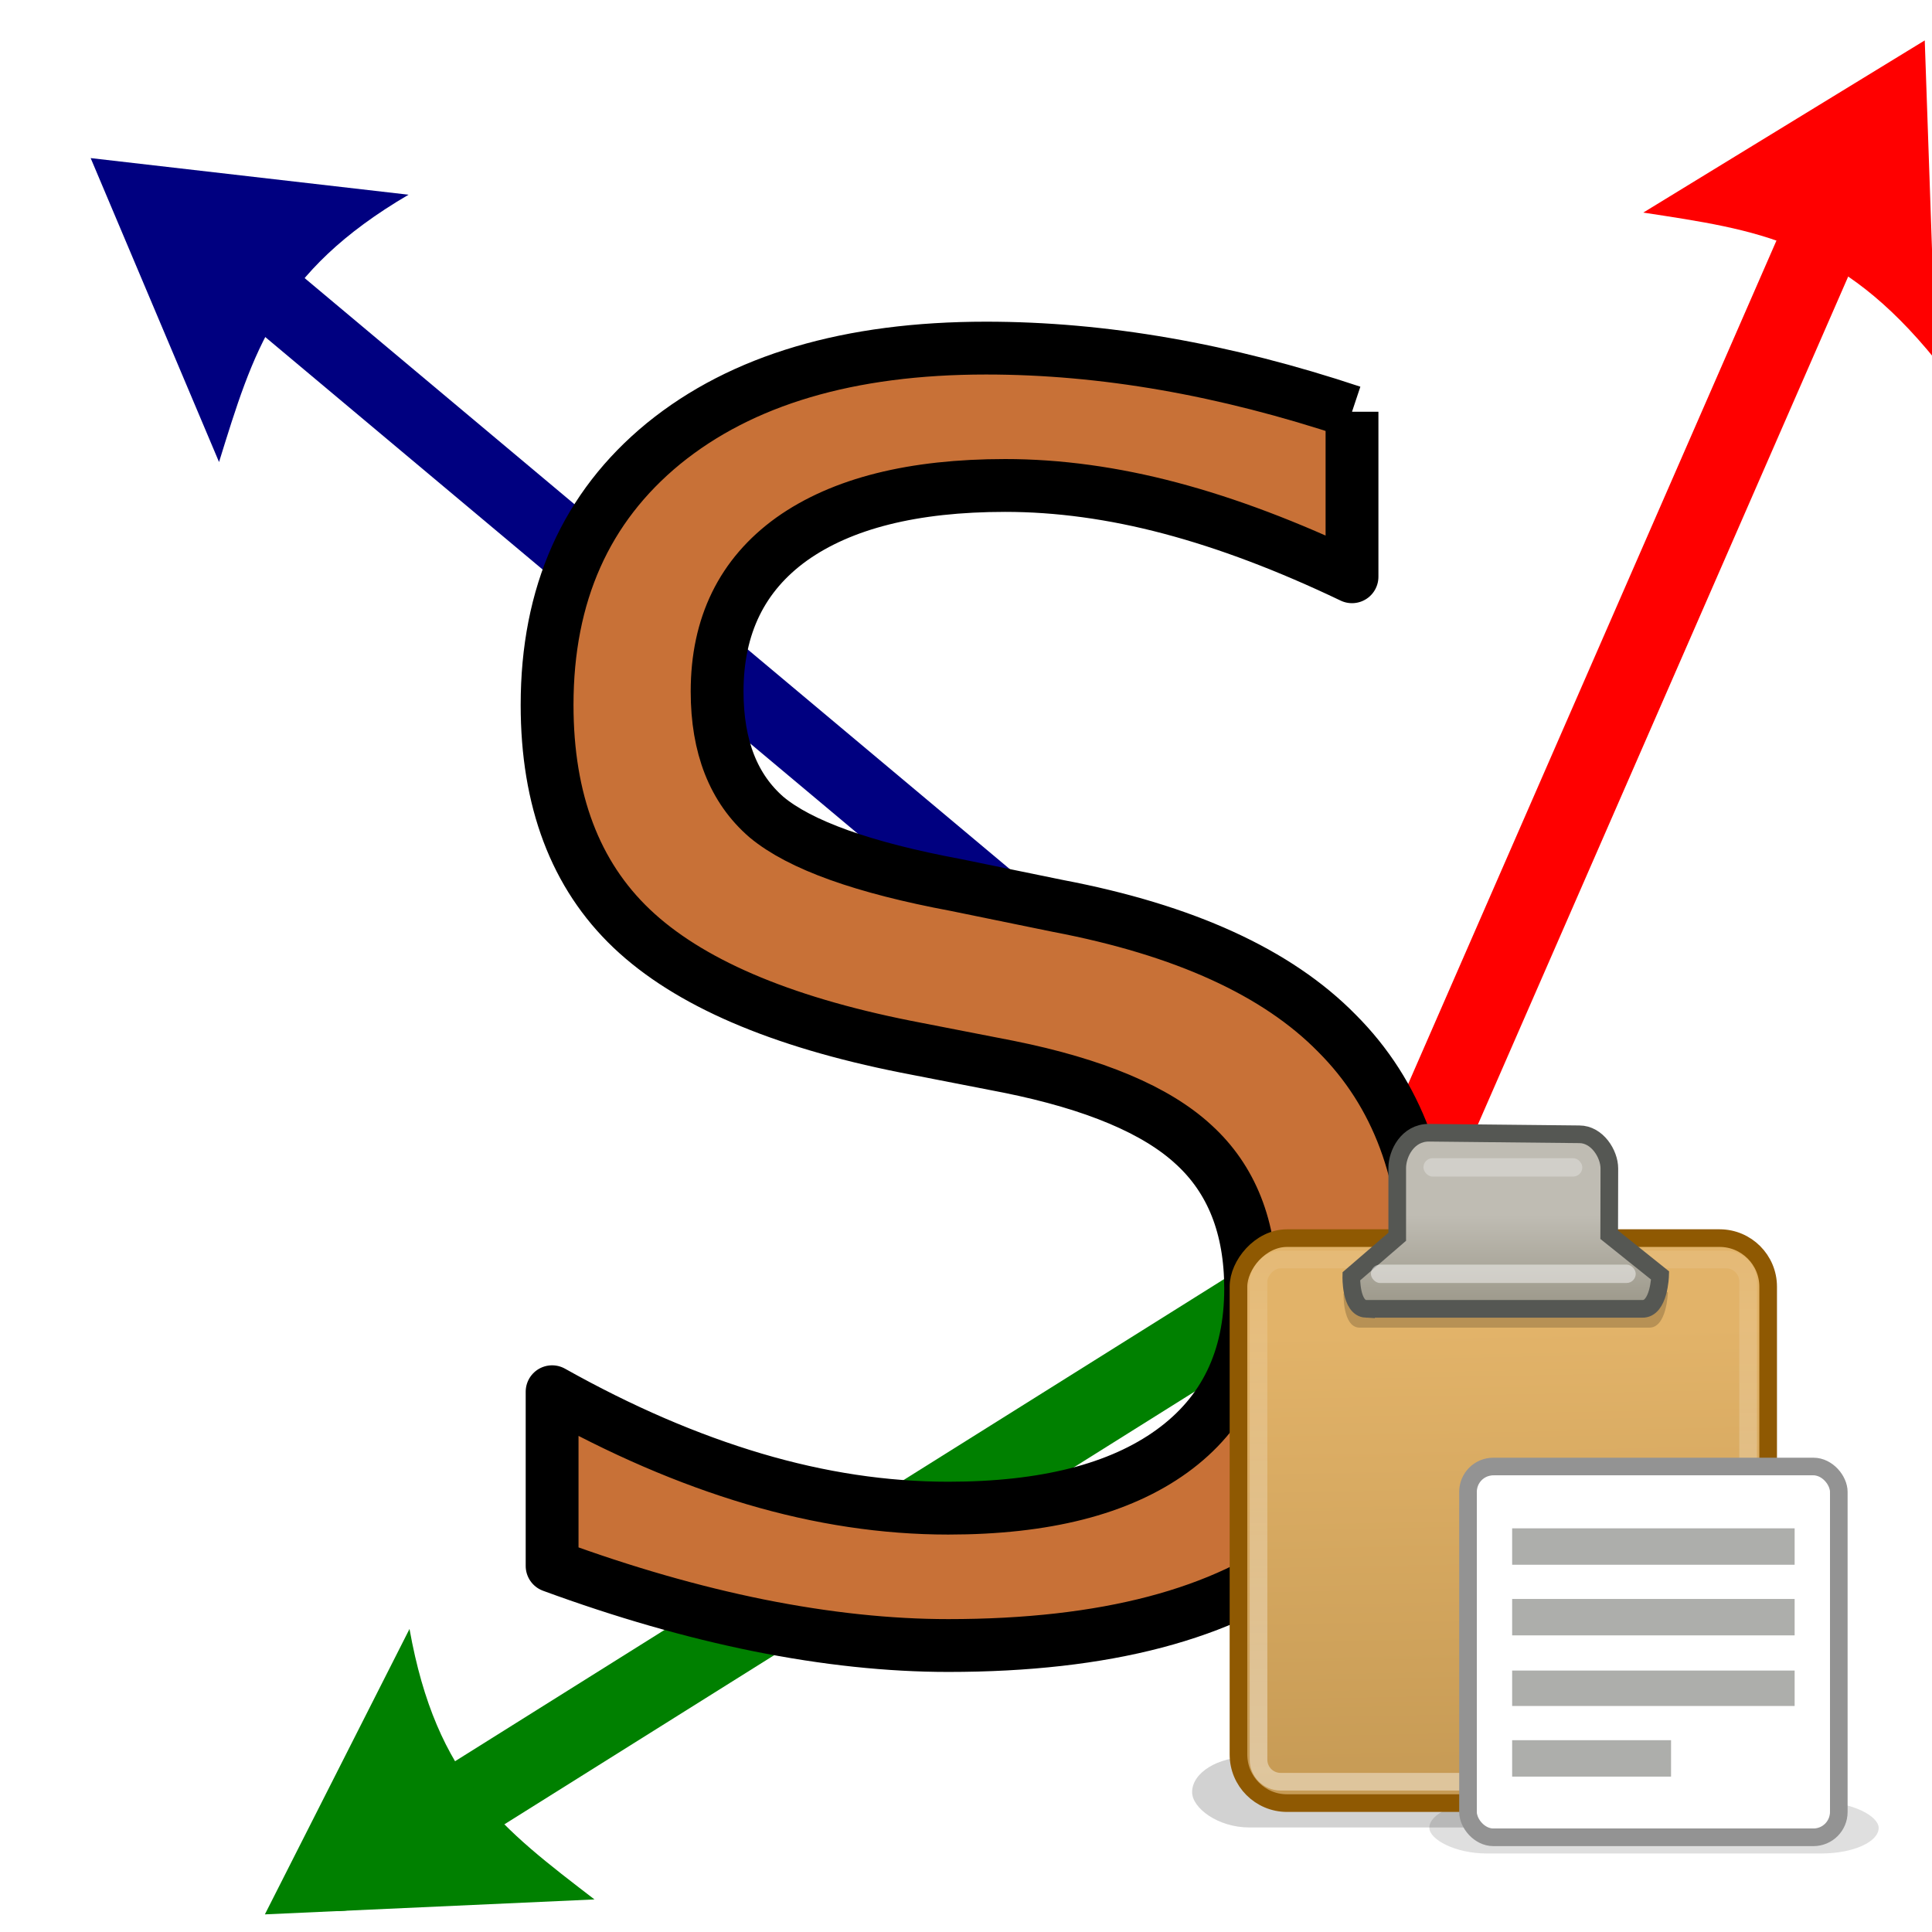<?xml version="1.0" encoding="UTF-8" standalone="no"?>
<!-- Created with Inkscape (http://www.inkscape.org/) -->

<svg
   xmlns:dc="http://purl.org/dc/elements/1.1/"
   xmlns:cc="http://creativecommons.org/ns#"
   xmlns:rdf="http://www.w3.org/1999/02/22-rdf-syntax-ns#"
   xmlns:svg="http://www.w3.org/2000/svg"
   xmlns="http://www.w3.org/2000/svg"
   xmlns:xlink="http://www.w3.org/1999/xlink"
   xmlns:sodipodi="http://sodipodi.sourceforge.net/DTD/sodipodi-0.dtd"
   xmlns:inkscape="http://www.inkscape.org/namespaces/inkscape"
   width="256px"
   height="256px"
   id="svg2985"
   version="1.1"
   inkscape:version="0.91 r13725"
   sodipodi:docname="tosubfile2.svg">
  <defs
     id="defs2987">
    <filter
       style="color-interpolation-filters:sRGB"
       inkscape:collect="always"
       x="-0.084"
       width="1.167"
       y="-0.452"
       height="1.904"
       id="filter5830">
      <feGaussianBlur
         inkscape:collect="always"
         stdDeviation="1.469"
         id="feGaussianBlur5832" />
    </filter>
    <linearGradient
       gradientTransform="matrix(2.339,0,0,2.339,141.88,-144.171)"
       inkscape:collect="always"
       xlink:href="#linearGradient5772"
       id="linearGradient5784"
       gradientUnits="userSpaceOnUse"
       x1="25.5"
       y1="-13.625"
       x2="26"
       y2="-39.125" />
    <linearGradient
       id="linearGradient5772">
      <stop
         id="stop5774"
         offset="0"
         style="stop-color:#e2b369;stop-opacity:1" />
      <stop
         id="stop5776"
         offset="1"
         style="stop-color:#c79b55;stop-opacity:1" />
    </linearGradient>
    <filter
       style="color-interpolation-filters:sRGB"
       inkscape:collect="always"
       x="-0.091"
       width="1.181"
       y="-0.319"
       height="1.638"
       id="filter5766">
      <feGaussianBlur
         inkscape:collect="always"
         stdDeviation="0.793"
         id="feGaussianBlur5768" />
    </filter>
    <linearGradient
       gradientTransform="matrix(2.339,0,0,2.339,141.88,-144.171)"
       inkscape:collect="always"
       xlink:href="#linearGradient5788"
       id="linearGradient5794"
       x1="24.5"
       y1="-38.5"
       x2="24.5"
       y2="-1.625"
       gradientUnits="userSpaceOnUse" />
    <linearGradient
       inkscape:collect="always"
       id="linearGradient5788">
      <stop
         style="stop-color:#ffffff;stop-opacity:1;"
         offset="0"
         id="stop5790" />
      <stop
         style="stop-color:#ffffff;stop-opacity:0;"
         offset="1"
         id="stop5792" />
    </linearGradient>
    <linearGradient
       gradientTransform="matrix(2.339,0,0,2.339,141.88,144.171)"
       inkscape:collect="always"
       xlink:href="#linearGradient5586"
       id="linearGradient5592"
       x1="24.635"
       y1="7.203"
       x2="24.635"
       y2="12.381"
       gradientUnits="userSpaceOnUse" />
    <linearGradient
       id="linearGradient5586">
      <stop
         style="stop-color:#bfbcb3;stop-opacity:1;"
         offset="0"
         id="stop5588" />
      <stop
         style="stop-color:#9c988a;stop-opacity:1;"
         offset="1"
         id="stop5590" />
    </linearGradient>
    <filter
       style="color-interpolation-filters:sRGB"
       inkscape:collect="always"
       x="-0.085"
       width="1.171"
       y="-0.737"
       height="2.474"
       id="filter5670">
      <feGaussianBlur
         inkscape:collect="always"
         stdDeviation="0.384"
         id="feGaussianBlur5672" />
    </filter>
  </defs>
  <sodipodi:namedview
     id="base"
     pagecolor="#ffffff"
     bordercolor="#666666"
     borderopacity="1.0"
     inkscape:pageopacity="0.0"
     inkscape:pageshadow="2"
     inkscape:zoom="1"
     inkscape:cx="126"
     inkscape:cy="40"
     inkscape:current-layer="layer1"
     showgrid="true"
     inkscape:document-units="px"
     inkscape:grid-bbox="true"
     inkscape:window-width="927"
     inkscape:window-height="1028"
     inkscape:window-x="75"
     inkscape:window-y="24"
     inkscape:window-maximized="0" />
  <g
     id="layer1"
     inkscape:label="Layer 1"
     inkscape:groupmode="layer">
    <g
       transform="translate(0,1.3e-6)"
       id="g3287">
      <rect
         ry="10"
         rx="10"
         style="fill:#008000"
         id="rect3253"
         width="10.613"
         height="168.297"
         x="-241.633"
         y="-123.902"
         transform="matrix(-0.617,-0.787,0.847,-0.531,0,0)" />
      <rect
         ry="10"
         rx="10"
         transform="matrix(0.642,-0.766,0.766,0.642,0,0)"
         y="38.713"
         x="-11.657"
         height="209.704"
         width="9.343"
         id="rect3249"
         style="fill:#000080" />
      <rect
         ry="10"
         rx="10"
         style="fill:#ff0000"
         id="rect3251"
         width="10.627"
         height="169.019"
         x="228.657"
         y="-99.451"
         transform="matrix(0.896,0.445,-0.4,0.916,0,0)" />
      <path
         style="fill:#000080"
         d="m 29.025,61.224 -17.011,-40.275 42.121,4.851 c -17.537,10.289 -20.562,20.778 -25.111,35.424 z"
         id="path3283"
         inkscape:connector-curvature="0"
         sodipodi:nodetypes="cccc" />
      <path
         style="fill:#ff0000"
         d="M 217.744,28.168 255.039,5.354 256.51,47.728 C 243.726,31.918 232.903,30.487 217.744,28.168 z"
         id="path3285"
         inkscape:connector-curvature="0"
         sodipodi:nodetypes="cccc" />
      <path
         sodipodi:nodetypes="cccc"
         inkscape:connector-curvature="0"
         id="rect3280"
         d="m 78.773,251.685 -43.675,1.979 19.165,-37.821 c 3.565,20.018 12.353,26.494 24.51,35.842 z"
         style="fill:#008000" />
    </g>
    <g
       style="font-size:63.138px;font-style:normal;font-weight:normal;line-height:125%;letter-spacing:0px;word-spacing:0px;fill:#c87137;fill-opacity:1;stroke:#000000;stroke-width:7;stroke-linecap:butt;stroke-linejoin:round;stroke-miterlimit:4;stroke-opacity:1;font-family:Sans"
       id="text2989">
      <path
         d="m 179.148,54.56 0,21.864 c -8.509,-4.069 -16.537,-7.103 -24.084,-9.101 -7.547,-1.998 -14.835,-2.996 -21.864,-2.997 -12.208,1.5e-4 -21.642,2.368 -28.301,7.103 -6.585,4.735 -9.878,11.468 -9.878,20.199 -3.8e-5,7.325 2.183,12.874 6.548,16.648 4.439,3.7 12.8,6.696 25.082,8.99 l 13.54,2.775 c 16.721,3.182 29.041,8.805 36.958,16.87 7.991,7.991 11.986,18.719 11.986,32.185 -1.3e-4,16.056 -5.401,28.227 -16.204,36.514 -10.729,8.287 -26.488,12.43 -47.279,12.43 -7.843,0 -16.204,-0.888 -25.082,-2.664 -8.805,-1.776 -17.942,-4.402 -27.413,-7.88 l 0,-23.085 c 9.101,5.105 18.016,8.953 26.747,11.542 8.731,2.59 17.313,3.884 25.748,3.884 12.8,10e-6 22.678,-2.516 29.633,-7.547 6.955,-5.031 10.432,-12.208 10.432,-21.531 -1e-4,-8.139 -2.516,-14.502 -7.547,-19.089 -4.957,-4.587 -13.133,-8.028 -24.527,-10.322 L 119.993,138.686 C 103.272,135.356 91.174,130.14 83.702,123.037 76.229,115.934 72.492,106.056 72.492,93.404 72.492,78.754 77.634,67.212 87.919,58.777 c 10.358,-8.435 24.601,-12.652 42.729,-12.652 7.769,1.69e-4 15.686,0.703 23.751,2.109 8.065,1.406 16.315,3.515 24.749,6.326"
         style="font-size:227.295px;fill:#c87137;stroke:#000000"
         id="path2992" />
    </g>
    <rect
       ry="7.273"
       rx="4.486"
       y="38.438"
       x="19.515"
       height="6.5"
       width="35.125"
       id="rect5984"
       style="color:#000000;display:block;overflow:visible;visibility:visible;opacity:0.353;fill:#000000;fill-opacity:1;fill-rule:nonzero;stroke:none;stroke-width:1;marker:none;filter:url(#filter5830);enable-background:accumulate"
       transform="matrix(1.695,0,0,1.045,156.318,198.635)" />
    <rect
       style="color:#000000;display:block;overflow:visible;visibility:visible;opacity:0.418;fill:#000000;fill-opacity:1;fill-rule:nonzero;stroke:none;stroke-width:1;marker:none;filter:url(#filter5830);enable-background:accumulate"
       id="rect5796"
       width="35.125"
       height="6.5"
       x="6.875"
       y="35.875"
       rx="3.25"
       ry="5.281"
       transform="matrix(2.339,0,0,1.44,141.88,181.13)" />
    <rect
       style="color:#000000;display:block;overflow:visible;visibility:visible;fill:url(#linearGradient5784);fill-opacity:1;fill-rule:nonzero;stroke:#8f5902;stroke-width:2.339;stroke-linecap:butt;stroke-linejoin:miter;stroke-miterlimit:4;stroke-dasharray:none;stroke-dashoffset:0;stroke-opacity:1;marker:none;enable-background:accumulate"
       id="rect4613"
       width="70.184"
       height="74.863"
       x="164.105"
       y="-238.92"
       rx="6.434"
       ry="6.434"
       transform="scale(1,-1)" />
    <path
       inkscape:connector-curvature="0"
       sodipodi:nodetypes="ccccccccc"
       id="path5674"
       d="m 16.722,14.507 15.632,0 c 0.972,0.044 1.027,-1.889 1.027,-1.889 l -2.884,-2.31 0.009,-0.755 c 0,0 -12.015,-0.021 -12.015,-0.021 l 0,0.89 -2.601,2.243 c 0,0 -0.052,1.798 0.832,1.842 z"
       style="color:#000000;display:block;overflow:visible;visibility:visible;opacity:0.441;fill:#000000;fill-opacity:1;fill-rule:nonzero;stroke:none;stroke-width:1;marker:none;filter:url(#filter5766);enable-background:accumulate"
       transform="matrix(2.457,0,0,2.457,138.984,140.272)" />
    <rect
       transform="scale(1,-1)"
       ry="2.924"
       rx="2.924"
       y="-236.087"
       x="166.761"
       height="69.198"
       width="64.873"
       id="rect5786"
       style="color:#000000;display:block;overflow:visible;visibility:visible;opacity:0.418;fill:none;stroke:url(#linearGradient5794);stroke-width:2.339;stroke-linecap:butt;stroke-linejoin:miter;stroke-miterlimit:4;stroke-dasharray:none;stroke-dashoffset:0;stroke-opacity:1;marker:none;enable-background:accumulate" />
    <path
       inkscape:connector-curvature="0"
       style="color:#000000;display:block;overflow:visible;visibility:visible;fill:url(#linearGradient5592);fill-opacity:1;fill-rule:nonzero;stroke:#555753;stroke-width:2.339;stroke-linecap:butt;stroke-linejoin:miter;stroke-miterlimit:4;stroke-dasharray:none;stroke-dashoffset:0;stroke-opacity:1;marker:none;enable-background:accumulate"
       d="m 181.001,173.43 36.572,0 c 2.275,0.103 2.402,-4.419 2.402,-4.419 l -6.748,-5.405 0.021,-8.784 c 0,-1.924 -1.618,-4.523 -3.974,-4.523 l -19.932,-0.207 c -2.836,0 -4.202,2.78 -4.202,4.682 l 0,9.101 -6.085,5.247 c 0,0 -0.122,4.205 1.946,4.309 z"
       id="path5584"
       sodipodi:nodetypes="ccccccccccc" />
    <rect
       style="color:#000000;display:block;overflow:visible;visibility:visible;opacity:0.465;fill:#ffffff;fill-opacity:1;fill-rule:nonzero;stroke:none;stroke-width:1;marker:none;enable-background:accumulate"
       id="rect5594"
       width="35.092"
       height="2.437"
       x="181.651"
       y="167.566"
       rx="1.218"
       ry="1.218" />
    <rect
       ry="0.521"
       rx="0.521"
       y="135.721"
       x="114.506"
       height="1.042"
       width="9"
       id="rect5596"
       style="color:#000000;display:block;overflow:visible;visibility:visible;opacity:0.535;fill:#ffffff;fill-opacity:1;fill-rule:nonzero;stroke:none;stroke-width:1;marker:none;filter:url(#filter5670);enable-background:accumulate"
       transform="matrix(2.339,0,0,2.339,-79.215,-163.988)" />
    <g
       id="g5646"
       transform="matrix(1.276,0,0,1.276,241.212,187.409)">
      <g
         inkscape:label="Shadow"
         id="layer6"
         transform="matrix(1.1,0,0,1,-43.742,5.919)">
        <g
           transform="matrix(1,0,0,0.556,-4.549998e-7,13.889)"
           inkscape:label="Shadow"
           id="g2043">
          <g
             inkscape:label="Shadow"
             id="g2036"
             style="display:inline">
            <g
               transform="matrix(1.053,0,0,1.286,-1.263,-13.429)"
               style="opacity:0.4"
               id="g3712" />
          </g>
        </g>
        <g
           transform="translate(50.689,6.215)"
           style="display:inline"
           inkscape:label="pixmap"
           id="g2285" />
        <g
           id="g891"
           transform="matrix(0.187,0,0,0.187,29.581,63.838)" />
      </g>
      <g
         id="g5657"
         inkscape:label="Base"
         style="display:inline" />
      <g
         style="display:inline"
         inkscape:label="Text"
         id="layer5">
        <rect
           inkscape:r_cy="true"
           inkscape:r_cx="true"
           ry="2.624"
           rx="2.624"
           y="5.419"
           x="-36.592"
           height="38.5"
           width="38.5"
           id="rect2373"
           style="color:#000000;display:inline;overflow:visible;visibility:visible;fill:#ffffff;fill-opacity:1;fill-rule:evenodd;stroke:#939393;stroke-width:1.833;stroke-linecap:butt;stroke-linejoin:miter;stroke-miterlimit:4;stroke-dasharray:none;stroke-dashoffset:0;stroke-opacity:1;marker:none" />
        <rect
           style="color:#000000;display:inline;overflow:visible;visibility:visible;opacity:1;fill:none;stroke:#ffffff;stroke-width:1.833;stroke-linecap:butt;stroke-linejoin:miter;stroke-miterlimit:4;stroke-dasharray:none;stroke-dashoffset:0;stroke-opacity:1;marker:none"
           id="rect2423"
           width="34.833"
           height="34.833"
           x="-34.758"
           y="7.252"
           rx="1.05"
           ry="1.05"
           inkscape:r_cx="true"
           inkscape:r_cy="true" />
      </g>
    </g>
    <rect
       style="color:#000000;display:inline;overflow:visible;visibility:visible;fill:#adaeab;fill-opacity:1;fill-rule:evenodd;stroke:none;stroke-width:1;marker:none;enable-background:accumulate"
       id="rect6916"
       width="37.432"
       height="4.825"
       x="200.367"
       y="202.512"
       rx="0"
       ry="0"
       inkscape:r_cx="true"
       inkscape:r_cy="true" />
    <rect
       style="color:#000000;display:inline;overflow:visible;visibility:visible;fill:#adaeab;fill-opacity:1;fill-rule:evenodd;stroke:none;stroke-width:1;marker:none;enable-background:accumulate"
       id="rect5972"
       width="37.432"
       height="4.825"
       x="200.367"
       y="211.87"
       rx="0"
       ry="0"
       inkscape:r_cx="true"
       inkscape:r_cy="true" />
    <rect
       style="color:#000000;display:inline;overflow:visible;visibility:visible;fill:#adaeab;fill-opacity:1;fill-rule:evenodd;stroke:none;stroke-width:1;marker:none;enable-background:accumulate"
       id="rect5976"
       width="37.432"
       height="4.695"
       x="200.367"
       y="221.357"
       rx="0"
       ry="0"
       inkscape:r_cx="true"
       inkscape:r_cy="true" />
    <rect
       style="color:#000000;display:inline;overflow:visible;visibility:visible;fill:#adaeab;fill-opacity:1;fill-rule:evenodd;stroke:none;stroke-width:1;marker:none;enable-background:accumulate"
       id="rect5980"
       width="21.055"
       height="4.825"
       x="200.367"
       y="230.585"
       rx="0"
       ry="0"
       inkscape:r_cx="true"
       inkscape:r_cy="true" />
  </g>
</svg>
